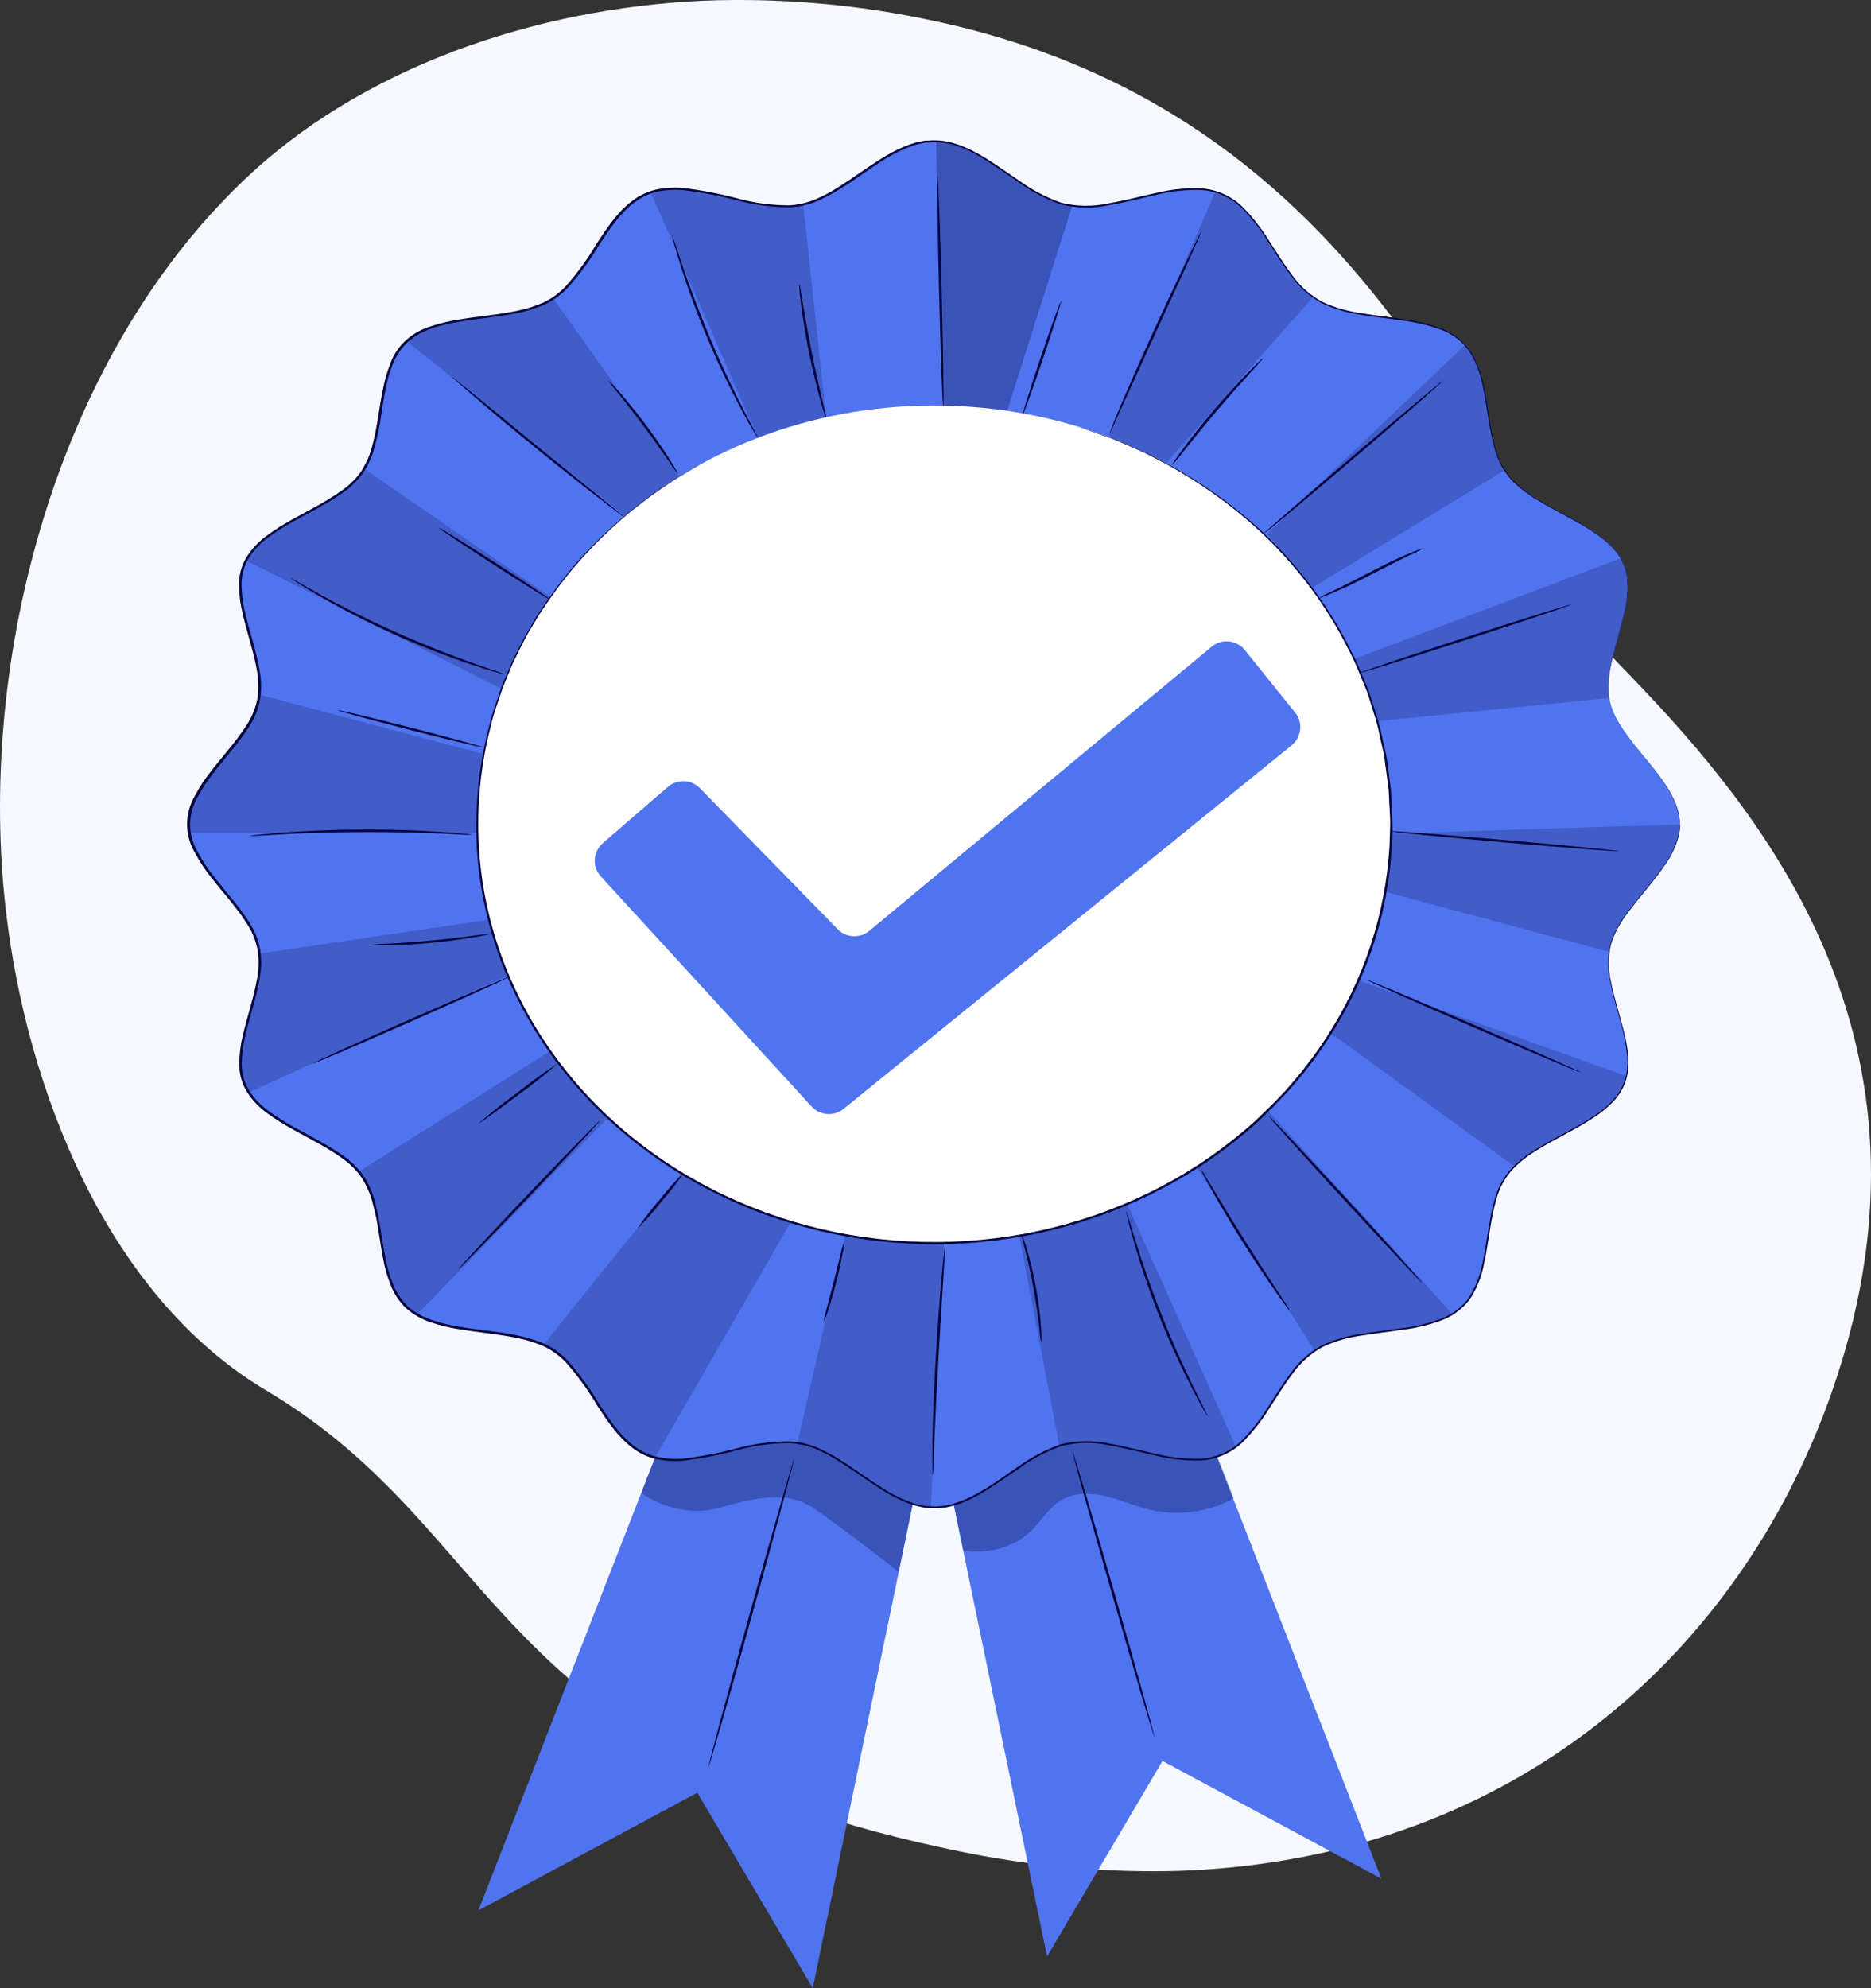 <svg width="80" height="85" viewBox="0 0 80 85" fill="none" xmlns="http://www.w3.org/2000/svg">
<rect x="0" y="0" width="80" height="85" fill="#333333" stroke="none"/>
<path d="M0.252 38.931C1.136 46.539 4.557 55.385 11.386 59.447C21.712 65.588 20.845 75.033 40.984 79.14C43.922 79.752 46.916 80.039 49.914 79.996C51.381 79.969 52.845 79.847 54.297 79.629C67.099 77.733 75.714 68.695 78.874 57.792C83.034 43.434 74.729 34.04 69.216 28.382C63.703 22.724 59.68 5.083 39.916 0.89C36.9 0.238 33.82 -0.057 30.738 0.009C23.704 0.185 16.03 2.529 10.722 7.427C10.323 7.794 9.935 8.175 9.558 8.57C2.181 16.257 -0.955 28.558 0.252 38.931Z" fill="#F5F8FE"/>
<path d="M39.367 57.493L44.77 83.644L49.707 75.285L59.065 80.318L49.132 54.853L39.367 57.493Z" fill="#5073EE"/>
<g opacity="0.3">
<path d="M41.183 66.287C41.697 66.376 42.227 66.349 42.727 66.208C43.228 66.067 43.684 65.817 44.055 65.48C44.548 65.014 44.875 64.379 45.496 64.067C46.053 63.787 46.74 63.827 47.354 63.983C47.967 64.138 48.544 64.397 49.158 64.543C49.764 64.684 50.394 64.714 51.012 64.63C51.63 64.546 52.224 64.35 52.758 64.054L51.199 60.088L43.965 59.26L40.52 63.057L41.183 66.287Z" fill="#07063D"/>
</g>
<path d="M49.354 74.244C49.324 74.244 48.519 71.534 47.556 68.178C46.594 64.822 45.834 62.092 45.868 62.086C45.903 62.08 46.702 64.793 47.664 68.152C48.627 71.512 49.385 74.236 49.354 74.244Z" fill="#07063D"/>
<path d="M40.154 58.849L34.752 84.999L29.815 76.643L20.457 81.673L30.39 56.209L40.154 58.849Z" fill="#5073EE"/>
<g opacity="0.3">
<path d="M27.418 63.829C27.418 63.829 28.955 64.987 30.788 64.454C32.62 63.921 33.759 63.807 34.752 64.454C35.744 65.101 38.429 67.206 38.429 67.206L39.052 64.19L35.445 59.652L31.681 60.349L29.003 60.587L28.006 62.318L27.418 63.829Z" fill="#07063D"/>
</g>
<path d="M71.834 35.242C71.834 37.118 69.218 38.734 68.834 40.507C68.44 42.334 70.176 44.743 69.416 46.426C68.656 48.108 65.54 48.712 64.435 50.233C63.331 51.754 63.912 54.603 62.497 55.901C61.083 57.199 57.976 56.652 56.311 57.676C54.647 58.7 54.022 61.529 52.156 62.239C50.321 62.936 47.692 61.346 45.696 61.707C43.758 62.058 41.997 64.455 39.949 64.455C37.901 64.455 36.136 62.058 34.2 61.707C32.206 61.346 29.577 62.936 27.741 62.239C25.904 61.543 25.247 58.688 23.587 57.676C21.927 56.664 18.818 57.197 17.399 55.901C15.98 54.605 16.578 51.758 15.461 50.233C14.343 48.708 11.256 48.136 10.483 46.426C9.71 44.715 11.458 42.336 11.064 40.507C10.681 38.732 8.062 37.118 8.062 35.242C8.062 33.366 10.681 31.748 11.064 29.975C11.458 28.148 9.72 25.739 10.483 24.056C11.245 22.374 14.358 21.77 15.461 20.251C16.563 18.732 15.984 15.881 17.399 14.581C18.813 13.281 21.92 13.83 23.587 12.806C25.254 11.782 25.874 8.953 27.741 8.245C29.607 7.537 32.204 9.138 34.2 8.777C36.138 8.426 37.901 6.027 39.949 6.027C41.997 6.027 43.76 8.426 45.696 8.777C47.69 9.138 50.319 7.546 52.156 8.245C54.022 8.953 54.651 11.796 56.311 12.806C57.971 13.816 61.081 13.285 62.497 14.581C63.914 15.877 63.318 18.724 64.435 20.251C65.553 21.778 68.64 22.346 69.416 24.056C70.191 25.767 68.44 28.146 68.834 29.975C69.218 31.748 71.834 33.36 71.834 35.242Z" fill="#5073EE"/>
<path d="M32.486 18.867C32.486 18.867 32.462 18.841 32.428 18.786C32.394 18.731 32.34 18.642 32.282 18.545C32.155 18.336 31.98 18.028 31.773 17.646C31.358 16.88 30.82 15.803 30.301 14.588C29.782 13.373 29.383 12.244 29.123 11.431C28.994 11.019 28.895 10.686 28.832 10.445C28.804 10.338 28.78 10.248 28.763 10.177C28.752 10.146 28.746 10.114 28.746 10.082C28.763 10.111 28.776 10.141 28.785 10.173L28.873 10.435C28.957 10.678 29.067 11.005 29.198 11.402C29.478 12.217 29.889 13.335 30.404 14.558C30.919 15.781 31.448 16.849 31.845 17.622L32.32 18.535L32.447 18.784C32.463 18.81 32.476 18.838 32.486 18.867Z" fill="#07063D"/>
<path d="M35.323 17.879C35.285 17.811 35.257 17.738 35.239 17.662C35.193 17.52 35.133 17.313 35.062 17.057C34.92 16.546 34.743 15.832 34.584 15.039C34.425 14.245 34.313 13.521 34.248 12.997C34.214 12.734 34.192 12.521 34.179 12.373C34.169 12.297 34.169 12.22 34.179 12.145C34.204 12.218 34.221 12.293 34.229 12.369L34.332 12.987C34.418 13.51 34.547 14.23 34.7 15.021C34.853 15.812 35.023 16.526 35.144 17.041C35.202 17.282 35.249 17.487 35.288 17.652C35.308 17.727 35.319 17.803 35.323 17.879Z" fill="#07063D"/>
<path d="M40.331 17.425C40.299 17.425 40.219 15.211 40.153 12.483C40.086 9.755 40.056 7.539 40.086 7.537C40.116 7.535 40.198 9.749 40.265 12.481C40.331 15.213 40.361 17.425 40.331 17.425Z" fill="#07063D"/>
<path d="M45.368 12.877C45.398 12.877 45.049 13.992 44.591 15.349C44.132 16.706 43.73 17.797 43.708 17.789C43.687 17.781 44.027 16.675 44.485 15.317C44.944 13.96 45.336 12.869 45.368 12.877Z" fill="#07063D"/>
<path d="M47.422 18.595C47.426 18.562 47.435 18.53 47.45 18.5L47.547 18.24C47.633 18.015 47.762 17.691 47.934 17.293C48.272 16.504 48.755 15.401 49.306 14.197C49.857 12.994 50.37 11.911 50.746 11.13C50.932 10.751 51.084 10.439 51.201 10.207L51.328 9.958C51.36 9.903 51.377 9.873 51.382 9.875C51.374 9.906 51.363 9.937 51.349 9.966L51.239 10.222L50.82 11.159C50.451 11.96 49.958 13.041 49.409 14.239C48.86 15.436 48.374 16.517 48.008 17.32L47.588 18.255L47.469 18.508C47.457 18.538 47.441 18.568 47.422 18.595Z" fill="#07063D"/>
<path d="M50.105 19.884C50.138 19.814 50.179 19.748 50.228 19.686C50.314 19.56 50.444 19.381 50.603 19.162C50.926 18.726 51.391 18.13 51.931 17.494C52.472 16.859 52.991 16.311 53.374 15.916C53.566 15.719 53.725 15.563 53.837 15.457C53.891 15.398 53.952 15.345 54.02 15.299C53.978 15.366 53.928 15.428 53.869 15.484C53.753 15.614 53.607 15.774 53.439 15.964C53.07 16.37 52.564 16.932 52.024 17.567C51.483 18.203 51.012 18.789 50.672 19.215L50.269 19.718C50.221 19.778 50.166 19.834 50.105 19.884Z" fill="#07063D"/>
<path d="M54.028 22.821C54.006 22.802 55.711 21.318 57.832 19.509C59.953 17.7 61.693 16.25 61.708 16.27C61.723 16.29 60.026 17.775 57.903 19.584C55.78 21.393 54.049 22.843 54.028 22.821Z" fill="#07063D"/>
<path d="M60.871 23.434C60.663 23.554 60.447 23.662 60.225 23.757C59.82 23.954 59.271 24.229 58.664 24.546C58.056 24.864 57.497 25.128 57.081 25.306C56.866 25.395 56.706 25.464 56.586 25.503C56.527 25.531 56.464 25.551 56.398 25.562C56.606 25.442 56.822 25.334 57.044 25.239C57.449 25.041 57.998 24.767 58.605 24.45C59.213 24.132 59.773 23.858 60.188 23.69C60.403 23.601 60.563 23.532 60.683 23.493C60.742 23.464 60.805 23.444 60.871 23.434Z" fill="#07063D"/>
<path d="M67.2 25.841C67.21 25.868 65.182 26.547 62.678 27.358C60.174 28.169 58.122 28.802 58.113 28.776C58.105 28.75 60.129 28.07 62.635 27.259C65.141 26.448 67.189 25.815 67.2 25.841Z" fill="#07063D"/>
<path d="M69.216 36.389C69.216 36.416 67.009 36.249 64.294 36.012C61.579 35.775 59.379 35.56 59.383 35.531C59.387 35.501 61.588 35.673 64.305 35.909C67.022 36.146 69.219 36.361 69.216 36.389Z" fill="#07063D"/>
<path d="M67.593 45.851C67.58 45.876 65.519 45.008 62.992 43.915C60.464 42.822 58.425 41.913 58.438 41.887C58.45 41.862 60.511 42.728 63.039 43.823C65.567 44.917 67.606 45.825 67.593 45.851Z" fill="#07063D"/>
<path d="M60.814 54.852C60.79 54.87 59.307 53.29 57.496 51.325C55.685 49.36 54.238 47.748 54.266 47.731C54.294 47.713 55.773 49.291 57.584 51.258C59.395 53.225 60.838 54.833 60.814 54.852Z" fill="#07063D"/>
<path d="M55.157 56.049C55.09 55.98 55.03 55.906 54.978 55.828C54.868 55.682 54.714 55.467 54.528 55.2C54.154 54.666 53.652 53.918 53.122 53.08C52.593 52.241 52.14 51.468 51.83 50.91C51.673 50.627 51.546 50.399 51.464 50.239C51.416 50.158 51.375 50.072 51.344 49.984C51.405 50.058 51.458 50.137 51.503 50.219C51.606 50.393 51.74 50.614 51.901 50.876C52.235 51.43 52.7 52.196 53.228 53.034C53.755 53.873 54.246 54.624 54.604 55.167C54.772 55.427 54.914 55.642 55.024 55.812C55.078 55.886 55.122 55.965 55.157 56.049Z" fill="#07063D"/>
<path d="M51.644 60.566C51.644 60.566 51.623 60.54 51.588 60.485L51.449 60.244C51.326 60.033 51.16 59.726 50.962 59.343C50.566 58.575 50.055 57.498 49.571 56.279C49.086 55.06 48.72 53.935 48.494 53.123C48.376 52.712 48.279 52.377 48.232 52.146C48.208 52.04 48.188 51.949 48.171 51.878C48.163 51.847 48.158 51.815 48.156 51.783C48.174 51.811 48.186 51.842 48.193 51.874L48.275 52.136C48.35 52.381 48.449 52.706 48.57 53.103C48.824 53.918 49.2 55.038 49.685 56.259C50.169 57.48 50.665 58.552 51.044 59.327L51.496 60.24C51.543 60.339 51.584 60.422 51.619 60.489C51.631 60.514 51.639 60.539 51.644 60.566Z" fill="#07063D"/>
<path d="M44.524 57.394C44.477 57.167 44.447 56.938 44.431 56.707C44.382 56.283 44.302 55.697 44.186 55.056C44.07 54.415 43.934 53.839 43.831 53.423C43.763 53.2 43.711 52.973 43.676 52.744C43.708 52.799 43.732 52.857 43.749 52.918C43.792 53.032 43.846 53.198 43.908 53.405C44.031 53.817 44.178 54.391 44.296 55.04C44.399 55.59 44.471 56.145 44.511 56.702C44.526 56.915 44.535 57.096 44.535 57.209C44.54 57.27 44.537 57.333 44.524 57.394Z" fill="#07063D"/>
<path d="M39.867 63.072C39.862 63.038 39.862 63.004 39.867 62.971C39.867 62.892 39.867 62.795 39.867 62.681C39.867 62.428 39.867 62.063 39.867 61.614C39.884 60.712 39.929 59.469 40.007 58.098C40.084 56.727 40.181 55.484 40.261 54.587C40.3 54.137 40.336 53.774 40.364 53.523C40.38 53.409 40.39 53.312 40.399 53.235C40.401 53.201 40.409 53.167 40.42 53.135C40.425 53.169 40.425 53.203 40.42 53.237C40.42 53.314 40.42 53.411 40.405 53.527C40.388 53.794 40.367 54.153 40.339 54.591C40.28 55.504 40.203 56.739 40.123 58.102C40.044 59.465 39.988 60.716 39.951 61.616C39.934 62.054 39.919 62.405 39.908 62.681C39.908 62.797 39.895 62.892 39.891 62.971C39.888 63.005 39.88 63.039 39.867 63.072Z" fill="#07063D"/>
<path d="M36.082 53.135C36.08 53.305 36.059 53.474 36.017 53.64C35.961 53.947 35.871 54.372 35.752 54.835C35.634 55.299 35.509 55.717 35.41 56.019C35.367 56.184 35.304 56.344 35.223 56.496C35.242 56.328 35.279 56.161 35.333 55.999L35.642 54.816C35.755 54.372 35.858 53.969 35.94 53.632C35.969 53.462 36.017 53.296 36.082 53.135Z" fill="#07063D"/>
<path d="M29.238 50.131C28.956 50.558 28.641 50.967 28.297 51.354C27.981 51.761 27.637 52.15 27.266 52.516C27.547 52.088 27.862 51.679 28.207 51.293C28.521 50.884 28.866 50.496 29.238 50.131Z" fill="#07063D"/>
<path d="M25.649 47.914C25.67 47.932 24.335 49.37 22.665 51.124C20.994 52.878 19.618 54.28 19.594 54.267C19.57 54.253 20.907 52.811 22.578 51.057C24.249 49.303 25.625 47.895 25.649 47.914Z" fill="#07063D"/>
<path d="M23.851 45.465C23.323 45.931 22.769 46.373 22.191 46.787C21.255 47.493 20.48 48.049 20.469 48.028C20.997 47.562 21.551 47.121 22.129 46.708C22.68 46.267 23.255 45.852 23.851 45.465Z" fill="#07063D"/>
<path d="M21.746 41.774C21.759 41.8 19.898 42.648 17.588 43.666C15.278 44.684 13.398 45.491 13.383 45.465C13.368 45.439 15.23 44.593 17.541 43.573C19.851 42.553 21.733 41.748 21.746 41.774Z" fill="#07063D"/>
<path d="M20.903 39.934C20.841 39.959 20.776 39.976 20.709 39.985C20.582 40.013 20.399 40.048 20.173 40.086C19.718 40.164 19.085 40.251 18.384 40.316C17.682 40.381 17.042 40.409 16.579 40.415C16.349 40.415 16.162 40.415 16.032 40.415C15.965 40.419 15.897 40.413 15.832 40.397C16.079 40.366 16.328 40.348 16.577 40.344C17.038 40.318 17.673 40.279 18.373 40.214C19.073 40.149 19.703 40.074 20.16 40.016C20.405 39.973 20.653 39.945 20.903 39.934Z" fill="#07063D"/>
<path d="M20.22 35.683C20.095 35.692 19.969 35.692 19.843 35.683L18.819 35.635C17.957 35.596 16.76 35.56 15.44 35.566C14.12 35.572 12.923 35.621 12.06 35.669L11.037 35.726C10.912 35.739 10.786 35.743 10.66 35.738C10.783 35.711 10.907 35.694 11.033 35.687C11.274 35.661 11.623 35.629 12.053 35.596C12.915 35.531 14.116 35.472 15.438 35.464C16.76 35.456 17.959 35.505 18.825 35.562C19.256 35.592 19.607 35.62 19.848 35.643C19.973 35.648 20.097 35.662 20.22 35.683Z" fill="#07063D"/>
<path d="M20.642 31.949C20.642 31.977 19.241 31.643 17.529 31.205C15.817 30.767 14.437 30.392 14.445 30.365C14.454 30.337 15.847 30.669 17.559 31.107C19.271 31.545 20.651 31.921 20.642 31.949Z" fill="#07063D"/>
<path d="M21.547 28.824C21.513 28.822 21.479 28.816 21.446 28.805L21.16 28.726C20.914 28.654 20.559 28.544 20.126 28.4C18.995 28.02 17.887 27.585 16.806 27.098C15.725 26.61 14.674 26.07 13.656 25.48C13.266 25.253 12.954 25.064 12.743 24.928L12.502 24.768C12.448 24.731 12.42 24.711 12.422 24.707C12.454 24.719 12.486 24.734 12.515 24.752L12.769 24.894C12.984 25.021 13.303 25.2 13.697 25.419C14.487 25.857 15.594 26.435 16.855 26.997C18.117 27.56 19.293 28.017 20.154 28.325C20.585 28.477 20.931 28.597 21.175 28.68L21.453 28.777C21.485 28.79 21.517 28.806 21.547 28.824Z" fill="#07063D"/>
<path d="M23.571 25.668C23.554 25.69 22.465 25.015 21.138 24.159C19.812 23.303 18.75 22.591 18.77 22.567C18.789 22.543 19.877 23.22 21.205 24.076C22.534 24.932 23.589 25.65 23.571 25.668Z" fill="#07063D"/>
<path d="M19.29 16.086C19.29 16.086 19.32 16.102 19.371 16.139L19.587 16.313L20.381 16.956L22.989 19.088L25.607 21.209L26.399 21.854L26.615 22.034C26.641 22.053 26.664 22.076 26.683 22.101C26.683 22.101 26.653 22.087 26.6 22.05L26.384 21.886C26.188 21.742 25.91 21.529 25.568 21.264C24.884 20.736 23.949 19.996 22.926 19.165C21.903 18.335 20.988 17.57 20.342 17.009C20.015 16.729 19.752 16.502 19.572 16.34L19.367 16.155C19.315 16.112 19.285 16.088 19.29 16.086Z" fill="#07063D"/>
<path d="M26.004 16.266C26.004 16.266 26.062 16.309 26.15 16.402C26.239 16.494 26.366 16.631 26.514 16.796C26.814 17.14 27.212 17.625 27.625 18.177C28.039 18.73 28.385 19.247 28.624 19.627C28.745 19.825 28.84 19.972 28.9 20.081C28.937 20.135 28.966 20.193 28.986 20.255C28.828 20.066 28.684 19.869 28.555 19.663C28.299 19.292 27.942 18.785 27.53 18.233C27.119 17.68 26.732 17.193 26.454 16.84C26.292 16.657 26.141 16.465 26.004 16.266Z" fill="#07063D"/>
<g opacity="0.2">
<path d="M17.398 14.588L26.767 22.103L29.095 20.396L23.66 12.766C23.66 12.766 23.242 13.046 22.153 13.33C21.113 13.604 18.023 13.677 17.398 14.588Z" fill="#07063D"/>
</g>
<g opacity="0.2">
<path d="M27.828 8.228L32.401 18.718L35.325 17.879L34.35 8.781C34.35 8.781 33.849 8.889 32.731 8.759C31.648 8.633 29.023 7.692 27.828 8.228Z" fill="#07063D"/>
</g>
<g opacity="0.3">
<path d="M40.023 6.033L40.331 17.424L43.07 17.544L45.843 8.801C45.267 8.696 44.719 8.488 44.231 8.189C43.283 7.633 41.35 5.94 40.023 6.033Z" fill="#07063D"/>
</g>
<g opacity="0.2">
<path d="M51.967 8.188L47.422 18.689L49.889 19.772L56.145 12.697C55.674 12.334 55.273 11.901 54.958 11.417C54.368 10.543 53.352 8.537 51.967 8.188Z" fill="#07063D"/>
</g>
<g opacity="0.2">
<path d="M62.646 14.738L54.18 22.827L56.066 25.156L64.338 20.098C64.066 19.639 63.882 19.14 63.794 18.623C63.596 17.636 63.568 15.845 62.646 14.738Z" fill="#07063D"/>
</g>
<g opacity="0.2">
<path d="M69.327 23.863L57.926 28.162L58.871 30.831L68.791 29.845C68.791 29.845 68.728 29.565 68.86 28.541C68.985 27.548 70.13 25.331 69.327 23.863Z" fill="#07063D"/>
</g>
<g opacity="0.2">
<path d="M71.854 35.246L59.424 35.641L59.32 38.152L68.794 40.693C68.857 40.331 68.984 39.982 69.169 39.657C69.875 38.45 71.854 36.745 71.854 35.246Z" fill="#07063D"/>
</g>
<g opacity="0.2">
<path d="M69.561 46.013L58.117 41.928L56.961 44.214L64.749 49.862C65.159 49.503 65.611 49.188 66.099 48.923C67.046 48.369 69.299 47.471 69.561 46.013Z" fill="#07063D"/>
</g>
<g opacity="0.2">
<path d="M52.724 45.846L49.891 48.016C50.106 48.213 53.88 54.1 56.208 57.734C56.238 57.71 56.27 57.687 56.303 57.666C57.834 56.727 60.56 57.104 62.097 56.175L52.724 45.846Z" fill="#07063D"/>
<path d="M47.518 49.967L43.289 51.289L45.291 61.807C45.422 61.765 45.555 61.732 45.69 61.707C47.684 61.346 50.313 62.936 52.15 62.239C52.401 62.141 52.635 62.008 52.843 61.845L47.518 49.967Z" fill="#07063D"/>
<path d="M39.8 64.45L40.474 50.708L36.813 49.857L34.094 61.694L34.193 61.71C36.088 62.047 37.812 64.332 39.8 64.45Z" fill="#07063D"/>
<path d="M30.606 48.373C30.606 48.373 25.774 54.303 23.246 57.495C23.363 57.549 23.477 57.609 23.586 57.675C25.246 58.693 25.873 61.527 27.74 62.238C27.826 62.269 27.914 62.295 28.003 62.319L34.753 50.612L30.606 48.373Z" fill="#07063D"/>
<path d="M25.645 43.602L15.34 50.09C15.379 50.137 15.422 50.183 15.456 50.232C16.576 51.763 15.979 54.602 17.394 55.9C17.525 56.017 17.669 56.121 17.825 56.209C21.466 52.449 28.003 45.699 28.24 45.464L25.645 43.602Z" fill="#07063D"/>
<path d="M23.282 38.967L11.097 40.77C11.293 42.561 9.751 44.822 10.477 46.424C10.521 46.522 10.573 46.616 10.634 46.706C14.897 44.761 23.805 40.715 24.175 40.693L23.282 38.967Z" fill="#07063D"/>
<path d="M22.619 32.747L11.101 29.703C11.09 29.794 11.077 29.885 11.06 29.973C10.677 31.749 8.059 33.365 8.059 35.241C8.059 35.366 8.071 35.49 8.093 35.614H22.151L22.619 32.747Z" fill="#07063D"/>
<path d="M10.527 23.975C14.834 26.087 23.246 30.362 23.246 30.362L25.318 26.758L15.589 20.051C15.546 20.12 15.505 20.191 15.458 20.248C14.362 21.745 11.363 22.329 10.527 23.975Z" fill="#07063D"/>
</g>
<path d="M71.831 35.243L71.818 35.117C71.813 34.993 71.794 34.87 71.762 34.75C71.637 34.277 71.418 33.829 71.116 33.428C70.746 32.884 70.186 32.274 69.609 31.503C69.283 31.093 69.033 30.636 68.868 30.151C68.728 29.586 68.728 28.999 68.868 28.433C68.989 27.831 69.185 27.212 69.355 26.555C69.525 25.898 69.684 25.188 69.525 24.462C69.435 24.095 69.251 23.752 68.989 23.462C68.708 23.166 68.386 22.905 68.033 22.684C67.318 22.219 66.496 21.848 65.71 21.363C65.303 21.123 64.934 20.833 64.612 20.503C64.295 20.144 64.066 19.728 63.938 19.282C63.662 18.384 63.6 17.425 63.391 16.466C63.3 15.978 63.12 15.507 62.859 15.074C62.576 14.637 62.146 14.296 61.634 14.101C61.105 13.906 60.552 13.774 59.986 13.707C59.416 13.62 58.83 13.559 58.245 13.464C57.645 13.385 57.063 13.216 56.522 12.965C55.986 12.669 55.532 12.264 55.196 11.781C54.838 11.312 54.53 10.806 54.203 10.307C53.89 9.797 53.514 9.32 53.083 8.887C52.64 8.449 52.034 8.177 51.385 8.124C50.721 8.101 50.057 8.172 49.416 8.335C48.77 8.479 48.107 8.654 47.429 8.771C46.743 8.919 46.028 8.906 45.349 8.735C44.687 8.497 44.068 8.169 43.513 7.763C42.938 7.368 42.378 6.973 41.764 6.622C41.15 6.271 40.455 6.017 39.731 6.092H39.596C39.551 6.092 39.508 6.109 39.465 6.117C39.376 6.137 39.286 6.151 39.2 6.174C39.026 6.225 38.856 6.286 38.691 6.356C38.358 6.501 38.039 6.671 37.735 6.863C37.124 7.258 36.545 7.688 35.916 8.078C35.603 8.279 35.272 8.455 34.925 8.603C34.571 8.748 34.191 8.836 33.804 8.861C33.027 8.866 32.253 8.766 31.508 8.563C30.758 8.367 29.993 8.223 29.22 8.131C28.833 8.097 28.443 8.121 28.066 8.202C27.689 8.298 27.342 8.473 27.051 8.711C26.457 9.187 26.044 9.826 25.63 10.453C25.24 11.11 24.784 11.732 24.267 12.312C23.994 12.599 23.666 12.837 23.298 13.016C22.923 13.178 22.53 13.302 22.125 13.383C21.315 13.547 20.488 13.616 19.672 13.75C18.856 13.884 18.023 14.095 17.433 14.62C17.148 14.898 16.928 15.226 16.787 15.585C16.645 15.946 16.54 16.319 16.475 16.699C16.324 17.461 16.259 18.242 16.044 19.009C15.952 19.399 15.797 19.774 15.586 20.122C15.363 20.467 15.07 20.77 14.724 21.016C14.044 21.517 13.271 21.887 12.53 22.302C12.159 22.506 11.803 22.733 11.464 22.98C11.127 23.227 10.844 23.53 10.629 23.872C10.424 24.221 10.32 24.612 10.328 25.009C10.335 25.407 10.386 25.803 10.48 26.192C10.661 26.981 10.935 27.756 11.081 28.559C11.168 28.971 11.185 29.393 11.133 29.81C11.072 30.226 10.925 30.628 10.702 30.994C10.252 31.714 9.666 32.347 9.148 33.018C8.881 33.348 8.649 33.701 8.454 34.071C8.241 34.432 8.129 34.837 8.129 35.247C8.129 35.658 8.241 36.062 8.454 36.423C8.649 36.793 8.881 37.146 9.148 37.476C9.666 38.147 10.252 38.78 10.702 39.5C10.921 39.86 11.067 40.253 11.133 40.66C11.188 41.072 11.173 41.488 11.09 41.895C10.945 42.706 10.672 43.483 10.489 44.273C10.396 44.661 10.345 45.058 10.336 45.456C10.328 45.853 10.431 46.245 10.635 46.594C10.849 46.938 11.132 47.241 11.469 47.488C11.807 47.735 12.163 47.962 12.534 48.167C13.275 48.581 14.042 48.956 14.731 49.453C15.076 49.699 15.368 50.002 15.592 50.347C15.805 50.694 15.96 51.068 16.051 51.457C16.253 52.227 16.322 53.008 16.481 53.769C16.548 54.149 16.653 54.522 16.796 54.884C16.934 55.242 17.15 55.571 17.431 55.851C18.027 56.381 18.867 56.592 19.672 56.727C20.478 56.861 21.315 56.924 22.125 57.093C22.53 57.175 22.925 57.298 23.3 57.46C23.667 57.64 23.995 57.878 24.269 58.165C24.781 58.745 25.233 59.367 25.619 60.023C26.033 60.65 26.446 61.29 27.041 61.765C27.331 62.004 27.677 62.178 28.052 62.274C28.434 62.362 28.828 62.392 29.22 62.361C29.992 62.266 30.755 62.119 31.504 61.921C32.249 61.717 33.024 61.616 33.802 61.621C34.189 61.648 34.569 61.736 34.923 61.881C35.269 62.03 35.6 62.206 35.914 62.406C36.543 62.801 37.12 63.237 37.733 63.619C38.035 63.813 38.354 63.983 38.687 64.128C38.852 64.198 39.022 64.259 39.195 64.31C39.284 64.332 39.372 64.347 39.46 64.367L39.594 64.393H39.727C40.453 64.468 41.15 64.195 41.762 63.862C42.373 63.529 42.935 63.108 43.508 62.722C44.065 62.315 44.684 61.987 45.347 61.749C46.026 61.579 46.741 61.567 47.427 61.714C48.105 61.832 48.76 62.008 49.414 62.152C50.056 62.312 50.72 62.383 51.385 62.363C52.034 62.307 52.638 62.035 53.081 61.597C53.511 61.162 53.886 60.685 54.201 60.175C54.526 59.678 54.834 59.173 55.191 58.701C55.53 58.219 55.984 57.814 56.52 57.518C57.06 57.266 57.642 57.098 58.242 57.02C58.83 56.924 59.414 56.863 59.984 56.778C60.55 56.707 61.103 56.571 61.632 56.373C62.143 56.178 62.573 55.837 62.857 55.401C63.116 54.967 63.295 54.496 63.386 54.008C63.602 53.049 63.658 52.089 63.935 51.191C64.062 50.745 64.292 50.329 64.609 49.972C64.931 49.64 65.3 49.351 65.708 49.112C66.493 48.626 67.316 48.255 68.029 47.79C68.384 47.57 68.706 47.308 68.987 47.011C69.249 46.721 69.432 46.379 69.521 46.013C69.596 45.658 69.607 45.295 69.553 44.937C69.509 44.594 69.441 44.255 69.351 43.919C69.178 43.262 68.985 42.643 68.864 42.041C68.724 41.476 68.724 40.889 68.864 40.323C69.03 39.839 69.28 39.383 69.605 38.972C70.188 38.2 70.75 37.591 71.112 37.046C71.414 36.646 71.633 36.198 71.758 35.724C71.79 35.604 71.809 35.481 71.814 35.358L71.827 35.233C71.827 35.233 71.827 35.275 71.827 35.358C71.823 35.482 71.805 35.605 71.775 35.727C71.653 36.203 71.434 36.655 71.129 37.058C70.761 37.606 70.203 38.218 69.622 38.989C69.299 39.397 69.052 39.851 68.892 40.333C68.752 40.892 68.752 41.474 68.892 42.033C69.013 42.625 69.209 43.251 69.383 43.907C69.477 44.245 69.549 44.588 69.598 44.933C69.652 45.296 69.641 45.663 69.566 46.022C69.476 46.398 69.29 46.748 69.023 47.044C68.74 47.344 68.415 47.61 68.057 47.833C67.338 48.303 66.517 48.676 65.736 49.159C65.336 49.397 64.974 49.683 64.659 50.009C64.348 50.361 64.123 50.77 64 51.209C63.727 52.096 63.666 53.055 63.455 54.02C63.364 54.516 63.183 54.994 62.919 55.434C62.628 55.883 62.187 56.235 61.662 56.437C61.128 56.637 60.569 56.775 59.997 56.847C59.425 56.934 58.839 56.995 58.255 57.092C57.663 57.169 57.088 57.335 56.554 57.583C56.033 57.872 55.592 58.267 55.262 58.737C54.909 59.204 54.601 59.707 54.274 60.209C53.957 60.724 53.579 61.206 53.146 61.645C52.688 62.097 52.064 62.378 51.393 62.434C50.719 62.458 50.045 62.387 49.395 62.223C48.738 62.079 48.084 61.905 47.412 61.789C46.741 61.645 46.042 61.656 45.377 61.822C44.725 62.058 44.114 62.382 43.566 62.783C42.996 63.168 42.434 63.582 41.814 63.929C41.652 64.008 41.499 64.101 41.331 64.166C41.247 64.201 41.166 64.239 41.081 64.27L40.821 64.355C40.468 64.466 40.093 64.507 39.721 64.474L39.581 64.464C39.535 64.464 39.49 64.446 39.443 64.438C39.352 64.418 39.26 64.403 39.172 64.379C38.993 64.328 38.818 64.266 38.648 64.194C38.31 64.047 37.986 63.874 37.679 63.679C37.062 63.284 36.482 62.854 35.86 62.465C35.551 62.269 35.225 62.096 34.885 61.949C34.541 61.808 34.173 61.724 33.797 61.698C33.03 61.695 32.266 61.795 31.53 61.996C30.773 62.2 30.001 62.351 29.22 62.448C28.82 62.483 28.417 62.459 28.027 62.375C27.636 62.275 27.274 62.094 26.972 61.846C26.36 61.355 25.942 60.71 25.529 60.08C25.146 59.429 24.698 58.812 24.19 58.238C23.925 57.96 23.607 57.729 23.251 57.557C22.884 57.397 22.498 57.277 22.101 57.198C21.3 57.036 20.476 56.967 19.653 56.831C19.239 56.768 18.831 56.67 18.436 56.539C18.036 56.405 17.669 56.197 17.36 55.928C17.066 55.64 16.841 55.299 16.699 54.927C16.553 54.56 16.446 54.181 16.378 53.795C16.227 53.028 16.163 52.246 15.947 51.489C15.858 51.109 15.707 50.744 15.499 50.406C15.281 50.071 14.997 49.778 14.66 49.54C13.992 49.049 13.221 48.678 12.479 48.261C12.104 48.054 11.744 47.825 11.402 47.575C11.054 47.319 10.761 47.005 10.541 46.65C10.328 46.286 10.221 45.878 10.231 45.466C10.236 45.058 10.288 44.651 10.386 44.253C10.569 43.464 10.842 42.675 10.984 41.885C11.066 41.488 11.079 41.081 11.025 40.68C10.96 40.281 10.814 39.897 10.595 39.548C10.164 38.837 9.57 38.208 9.046 37.532C8.774 37.194 8.535 36.835 8.334 36.458C8.115 36.083 8 35.665 8 35.239C8 34.814 8.115 34.395 8.334 34.02C8.532 33.644 8.769 33.286 9.04 32.951C9.563 32.274 10.147 31.645 10.586 30.937C10.805 30.586 10.951 30.202 11.017 29.802C11.067 29.401 11.052 28.995 10.973 28.597C10.829 27.808 10.556 27.019 10.373 26.23C10.277 25.832 10.225 25.426 10.22 25.018C10.211 24.606 10.319 24.198 10.532 23.835C10.754 23.481 11.046 23.168 11.393 22.911C11.735 22.661 12.095 22.431 12.47 22.225C13.213 21.809 13.977 21.436 14.651 20.947C14.987 20.709 15.271 20.415 15.489 20.081C15.695 19.741 15.845 19.375 15.934 18.995C16.135 18.238 16.203 17.459 16.365 16.691C16.432 16.305 16.539 15.926 16.684 15.559C16.814 15.183 17.04 14.84 17.343 14.56C17.646 14.28 18.018 14.071 18.428 13.949C18.823 13.818 19.23 13.72 19.644 13.657C20.467 13.521 21.291 13.46 22.093 13.292C22.489 13.211 22.874 13.091 23.242 12.933C23.597 12.76 23.915 12.528 24.179 12.251C24.687 11.676 25.135 11.059 25.518 10.408C25.932 9.779 26.349 9.134 26.963 8.644C27.267 8.393 27.632 8.21 28.027 8.11C28.417 8.027 28.82 8.002 29.22 8.037C29.996 8.132 30.764 8.28 31.517 8.479C32.252 8.681 33.017 8.782 33.784 8.779C34.156 8.751 34.52 8.666 34.861 8.526C35.202 8.38 35.529 8.207 35.836 8.009C36.461 7.615 37.04 7.183 37.658 6.798C37.964 6.601 38.288 6.429 38.627 6.283C38.796 6.211 38.97 6.148 39.148 6.096C39.238 6.072 39.331 6.058 39.421 6.038L39.557 6.011H39.697C40.069 5.979 40.444 6.019 40.797 6.129L41.058 6.214C41.142 6.245 41.224 6.283 41.308 6.318C41.478 6.386 41.631 6.476 41.79 6.555C42.412 6.902 42.972 7.317 43.545 7.701C44.092 8.102 44.702 8.426 45.353 8.662C46.018 8.829 46.718 8.841 47.388 8.696C48.06 8.581 48.715 8.408 49.371 8.264C50.022 8.1 50.695 8.028 51.37 8.051C52.04 8.107 52.664 8.388 53.122 8.84C53.556 9.279 53.935 9.762 54.253 10.278C54.58 10.777 54.886 11.282 55.239 11.748C55.567 12.218 56.009 12.614 56.531 12.904C57.064 13.152 57.639 13.318 58.232 13.395C58.815 13.492 59.401 13.553 59.974 13.639C60.545 13.712 61.104 13.85 61.638 14.05C62.164 14.251 62.605 14.602 62.898 15.05C63.161 15.491 63.342 15.969 63.434 16.464C63.649 17.429 63.705 18.388 63.976 19.276C64.101 19.714 64.326 20.122 64.635 20.475C64.95 20.803 65.312 21.09 65.712 21.327C66.493 21.811 67.316 22.183 68.033 22.653C68.391 22.877 68.716 23.142 69 23.442C69.267 23.738 69.453 24.087 69.544 24.462C69.62 24.822 69.63 25.19 69.577 25.553C69.528 25.898 69.456 26.24 69.362 26.577C69.189 27.236 68.991 27.853 68.871 28.453C68.731 29.012 68.731 29.594 68.871 30.153C69.031 30.635 69.278 31.089 69.6 31.497C70.18 32.27 70.737 32.878 71.108 33.428C71.412 33.831 71.63 34.283 71.754 34.76C71.784 34.881 71.801 35.005 71.805 35.129C71.831 35.2 71.831 35.243 71.831 35.243Z" fill="#07063D"/>
<path d="M33.956 62.361C33.986 62.361 33.192 65.32 32.182 68.954C31.172 72.588 30.328 75.53 30.298 75.524C30.268 75.518 31.062 72.564 32.072 68.929C33.082 65.293 33.934 62.346 33.956 62.361Z" fill="#07063D"/>
<path d="M39.945 53.153C50.74 53.153 59.492 45.135 59.492 35.245C59.492 25.354 50.74 17.336 39.945 17.336C29.15 17.336 20.398 25.354 20.398 35.245C20.398 45.135 29.15 53.153 39.945 53.153Z" fill="white"/>
<path d="M25.695 37.475C25.315 37.059 25.352 36.411 25.779 36.043L28.558 33.64C28.957 33.294 29.558 33.319 29.927 33.698L35.816 39.725C36.18 40.098 36.769 40.129 37.17 39.796L51.808 27.648C52.237 27.292 52.876 27.356 53.225 27.791L55.376 30.463C55.721 30.892 55.654 31.52 55.227 31.866L36.07 47.407C35.659 47.74 35.06 47.696 34.702 47.306L25.695 37.475Z" fill="#5073EE"/>
<path d="M29.95 19.852L29.722 19.99L29.05 20.384C28.753 20.56 28.404 20.811 27.995 21.087C27.78 21.229 27.582 21.4 27.349 21.574L26.998 21.844C26.878 21.939 26.764 22.041 26.641 22.15C25.45 23.168 24.404 24.319 23.527 25.577L23.144 26.141C23.008 26.328 22.905 26.535 22.78 26.733C22.655 26.93 22.532 27.143 22.421 27.36C22.308 27.577 22.205 27.8 22.089 28.025C22.035 28.137 21.975 28.248 21.923 28.364C21.871 28.481 21.826 28.599 21.777 28.719C21.68 28.956 21.576 29.195 21.482 29.441C21.322 29.94 21.12 30.445 20.999 30.984C20.386 33.314 20.283 35.733 20.698 38.1C21.238 41.148 22.631 44.015 24.741 46.423C26.851 48.83 29.606 50.695 32.738 51.836C35.87 52.977 39.27 53.355 42.609 52.932C45.947 52.51 49.109 51.301 51.786 49.425C52.462 48.95 53.104 48.436 53.711 47.887L54.141 47.468C54.288 47.33 54.43 47.19 54.572 47.042L54.981 46.61C55.11 46.46 55.237 46.31 55.367 46.163C57.314 43.864 58.614 41.161 59.15 38.293C59.276 37.627 59.361 36.956 59.406 36.281C59.427 35.947 59.427 35.618 59.44 35.294C59.453 34.971 59.414 34.642 59.401 34.32C59.401 34.16 59.386 33.998 59.38 33.839C59.374 33.679 59.341 33.523 59.324 33.365C59.281 33.051 59.24 32.74 59.199 32.432C59.158 32.124 59.07 31.824 59.005 31.525C58.951 31.227 58.88 30.933 58.79 30.643L58.523 29.788C58.481 29.648 58.43 29.511 58.37 29.376C58.314 29.24 58.258 29.104 58.204 28.97C58.09 28.703 57.989 28.431 57.866 28.181C57.744 27.93 57.61 27.676 57.483 27.429C56.547 25.645 55.29 24.018 53.767 22.616C52.612 21.564 51.324 20.645 49.93 19.875L49.107 19.443C48.983 19.377 48.855 19.316 48.724 19.262L48.362 19.104L47.716 18.824C47.522 18.733 47.331 18.682 47.169 18.627L46.42 18.362L46.166 18.268L46.424 18.352L47.176 18.609C47.339 18.668 47.531 18.719 47.727 18.806L48.373 19.082L48.737 19.24C48.869 19.293 48.997 19.352 49.122 19.418L49.947 19.848C51.35 20.612 52.647 21.53 53.807 22.582C55.34 23.984 56.605 25.612 57.55 27.398C57.677 27.648 57.806 27.899 57.937 28.155C58.069 28.412 58.153 28.682 58.278 28.944L58.446 29.351C58.505 29.486 58.556 29.624 58.598 29.765C58.689 30.049 58.779 30.333 58.87 30.623C58.963 30.914 59.038 31.21 59.096 31.509C59.16 31.809 59.238 32.101 59.294 32.418C59.35 32.736 59.376 33.042 59.419 33.357C59.438 33.515 59.466 33.673 59.477 33.833C59.488 33.992 59.492 34.154 59.498 34.316C59.511 34.639 59.531 34.965 59.539 35.302C59.548 35.64 59.529 35.963 59.505 36.289C59.285 39.9 57.871 43.364 55.45 46.222L55.059 46.671L54.645 47.107C54.512 47.255 54.367 47.397 54.215 47.535L53.784 47.958C53.174 48.51 52.527 49.026 51.846 49.504C49.156 51.388 45.98 52.601 42.626 53.025C39.272 53.45 35.856 53.07 32.71 51.925C29.564 50.779 26.795 48.906 24.674 46.489C22.553 44.071 21.152 41.191 20.608 38.129C20.389 36.895 20.317 35.643 20.392 34.395C20.447 33.243 20.628 32.1 20.933 30.982C21.053 30.442 21.258 29.936 21.417 29.433C21.514 29.189 21.619 28.948 21.718 28.709C21.768 28.591 21.818 28.473 21.865 28.354C21.912 28.236 21.979 28.128 22.033 28.013C22.147 27.788 22.248 27.567 22.367 27.348C22.485 27.129 22.612 26.926 22.73 26.719C22.849 26.512 22.961 26.307 23.097 26.117L23.484 25.553C24.365 24.294 25.42 23.143 26.621 22.13C26.744 22.026 26.858 21.919 26.979 21.825L27.332 21.554C27.564 21.383 27.762 21.213 27.978 21.071C28.398 20.795 28.742 20.548 29.041 20.375L29.72 19.98C29.866 19.893 29.95 19.852 29.95 19.852Z" fill="#07063D"/>
</svg>
